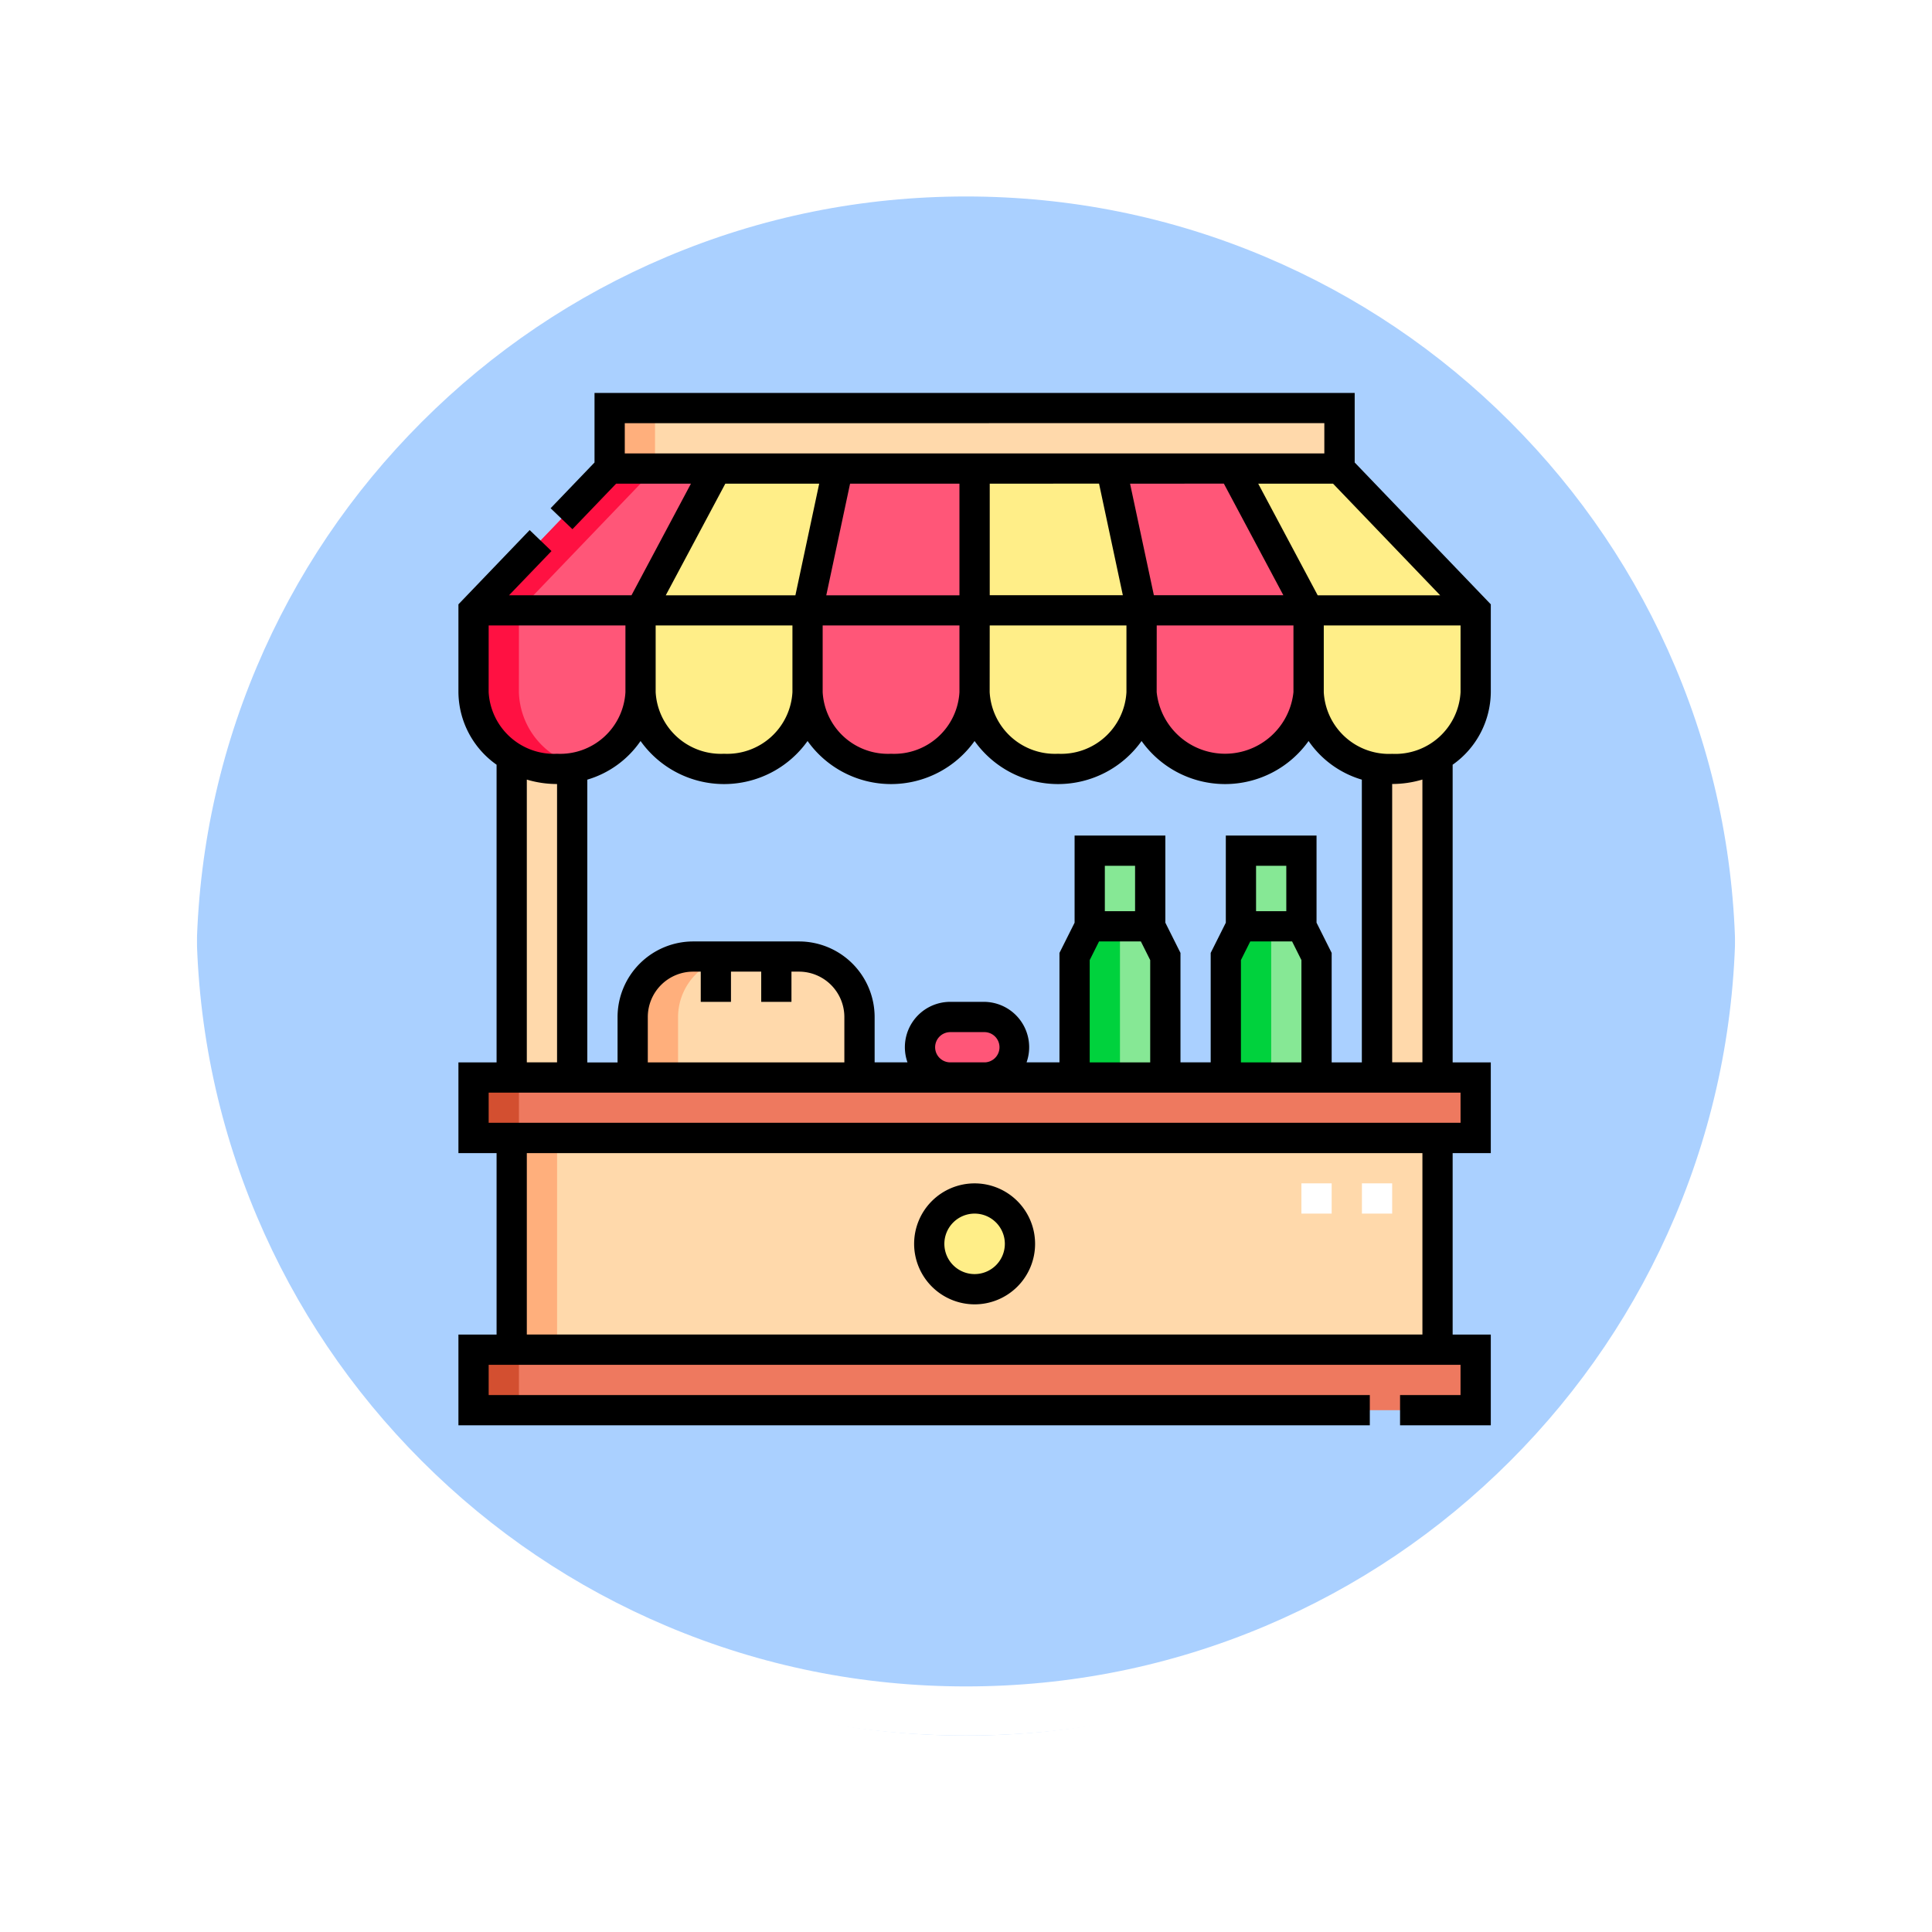 <svg xmlns="http://www.w3.org/2000/svg" xmlns:xlink="http://www.w3.org/1999/xlink" width="117.999" height="118" viewBox="0 0 117.999 118">
  <defs>
    <filter id="Trazado_874925" x="0" y="0" width="117.999" height="118" filterUnits="userSpaceOnUse">
      <feOffset dy="3" input="SourceAlpha"/>
      <feGaussianBlur stdDeviation="3" result="blur"/>
      <feFlood flood-opacity="0.161"/>
      <feComposite operator="in" in2="blur"/>
      <feComposite in="SourceGraphic"/>
    </filter>
  </defs>
  <g id="Grupo_1119202" data-name="Grupo 1119202" transform="translate(8.999 6)">
    <g id="Grupo_1111316" data-name="Grupo 1111316" transform="translate(0 0)">
      <g id="Grupo_1109835" data-name="Grupo 1109835" transform="translate(0)">
        <g id="Grupo_1107913" data-name="Grupo 1107913">
          <g transform="matrix(1, 0, 0, 1, -9, -6)" filter="url(#Trazado_874925)">
            <g id="Trazado_874925-2" data-name="Trazado 874925" transform="translate(9 6)" fill="#9cc8ff" opacity="0.859">
              <path d="M 50 98.5 C 43.452 98.5 37.1 97.218 31.122 94.689 C 25.347 92.246 20.16 88.749 15.705 84.295 C 11.251 79.84 7.753 74.653 5.311 68.878 C 2.782 62.9 1.5 56.548 1.5 50 C 1.5 43.452 2.782 37.1 5.311 31.122 C 7.753 25.347 11.251 20.16 15.705 15.705 C 20.16 11.251 25.347 7.753 31.122 5.311 C 37.1 2.782 43.452 1.5 50 1.5 C 56.548 1.5 62.899 2.782 68.878 5.311 C 74.653 7.753 79.84 11.251 84.294 15.705 C 88.749 20.16 92.246 25.347 94.689 31.122 C 97.217 37.1 98.499 43.452 98.499 50 C 98.499 56.548 97.217 62.9 94.689 68.878 C 92.246 74.653 88.749 79.84 84.294 84.295 C 79.84 88.749 74.653 92.246 68.878 94.689 C 62.899 97.218 56.548 98.5 50 98.5 Z" stroke="none"/>
              <path d="M 50 3 C 43.653 3 37.499 4.242 31.706 6.692 C 26.11 9.059 21.083 12.449 16.766 16.766 C 12.449 21.083 9.059 26.11 6.692 31.706 C 4.242 37.499 3 43.653 3 50 C 3 56.346 4.242 62.501 6.692 68.294 C 9.059 73.89 12.449 78.917 16.766 83.234 C 21.083 87.551 26.11 90.941 31.706 93.308 C 37.499 95.758 43.653 97 50 97 C 56.346 97 62.501 95.758 68.293 93.308 C 73.89 90.941 78.916 87.551 83.234 83.234 C 87.551 78.917 90.94 73.89 93.307 68.294 C 95.757 62.501 96.999 56.346 96.999 50 C 96.999 43.653 95.757 37.499 93.307 31.706 C 90.94 26.11 87.551 21.083 83.234 16.766 C 78.916 12.449 73.89 9.059 68.293 6.692 C 62.501 4.242 56.346 3 50 3 M 50 0 C 77.614 0 99.999 22.386 99.999 50 L 99.999 50 C 99.999 77.614 77.614 100 50 100 C 22.386 100 0 77.614 0 50 L 0 50 C 0 22.386 22.386 0 50 0 Z" stroke="none" fill="#fff"/>
            </g>
          </g>
          <g id="Trazado_874923" data-name="Trazado 874923" transform="translate(0)" fill="none">
            <path d="M50,0a50,50,0,0,1,50,50h0A50,50,0,0,1,0,50H0A50,50,0,0,1,50,0Z" stroke="none"/>
            <path d="M 50 3 C 43.653 3 37.499 4.242 31.706 6.692 C 26.11 9.059 21.083 12.449 16.766 16.766 C 12.449 21.083 9.059 26.11 6.692 31.706 C 4.242 37.499 3 43.653 3 50 C 3 56.346 4.242 62.501 6.692 68.294 C 9.059 73.89 12.449 78.917 16.766 83.234 C 21.083 87.551 26.11 90.941 31.706 93.308 C 37.499 95.758 43.653 97 50 97 C 56.346 97 62.501 95.758 68.293 93.308 C 73.89 90.941 78.916 87.551 83.234 83.234 C 87.551 78.917 90.94 73.89 93.307 68.294 C 95.757 62.501 96.999 56.346 96.999 50 C 96.999 43.653 95.757 37.499 93.307 31.706 C 90.94 26.11 87.551 21.083 83.234 16.766 C 78.916 12.449 73.89 9.059 68.293 6.692 C 62.501 4.242 56.346 3 50 3 M 50 0 C 77.614 0 99.999 22.386 99.999 50 L 99.999 50 C 99.999 77.614 77.614 100 50 100 C 22.386 100 0 77.614 0 50 L 0 50 C 0 22.386 22.386 0 50 0 Z" stroke="none" fill="#fff"/>
          </g>
        </g>
      </g>
    </g>
    <g id="Grupo_1119201" data-name="Grupo 1119201" transform="translate(19 18)">
      <g id="Grupo_1119199" data-name="Grupo 1119199" transform="translate(0.924 0.924)">
        <g id="Grupo_1119197" data-name="Grupo 1119197">
          <path id="Trazado_916606" data-name="Trazado 916606" d="M75,7.5h44.58v3.694H75Z" transform="translate(-66.686 -7.5)" fill="#ffd9ab" fill-rule="evenodd"/>
          <path id="Trazado_916607" data-name="Trazado 916607" d="M46.457,37.5,48.3,46.163H58.5L53.887,37.5ZM17.7,46.163,22.319,37.5H15.813L7.5,46.163ZM29.749,37.5,27.9,46.163H38.1V37.5Z" transform="translate(-7.5 -33.806)" fill="#ff5678" fill-rule="evenodd"/>
          <path id="Trazado_916608" data-name="Trazado 916608" d="M58.5,107.844H48.3v5a5.119,5.119,0,0,0,10.2,0Zm-40.8,0H7.5v5.015a4.93,4.93,0,0,0,5.1,4.67,4.928,4.928,0,0,0,5.1-4.687Zm20.4,0H27.9v5a4.921,4.921,0,0,0,5.1,4.687,4.921,4.921,0,0,0,5.1-4.687Z" transform="translate(-7.5 -95.487)" fill="#ff5678" fill-rule="evenodd"/>
          <path id="Trazado_916609" data-name="Trazado 916609" d="M126.519,37.5l4.618,8.663h10.2L133.025,37.5ZM90.333,46.163h10.2l1.847-8.663h-7.43Zm20.4,0h10.2L119.088,37.5h-8.354Z" transform="translate(-80.132 -33.806)" fill="#fe8" fill-rule="evenodd"/>
          <path id="Trazado_916610" data-name="Trazado 916610" d="M141.338,107.844h-10.2v5a4.834,4.834,0,0,0,4.177,4.61,5.52,5.52,0,0,0,.924.078,4.93,4.93,0,0,0,5.1-4.67Zm-51,0v5a5.119,5.119,0,0,0,10.2,0v-5Zm20.4,0v5a5.119,5.119,0,0,0,10.2,0v-5Z" transform="translate(-80.132 -95.487)" fill="#fe8" fill-rule="evenodd"/>
          <path id="Trazado_916611" data-name="Trazado 916611" d="M30.111,199.94V181.018a5.518,5.518,0,0,1-.924.078,5.388,5.388,0,0,1-2.771-.757v19.6Z" transform="translate(-24.087 -159.054)" fill="#ffd9ab" fill-rule="evenodd"/>
          <path id="Trazado_916612" data-name="Trazado 916612" d="M455.583,181.018V199.94h3.695v-19.6a5.388,5.388,0,0,1-2.771.757A5.505,5.505,0,0,1,455.583,181.018Z" transform="translate(-400.402 -159.054)" fill="#ffd9ab" fill-rule="evenodd"/>
          <path id="Trazado_916613" data-name="Trazado 916613" d="M100.271,283.2a3.706,3.706,0,0,0-3.694-3.694H90.111a3.705,3.705,0,0,0-3.694,3.694v3.694h13.854V283.2Z" transform="translate(-76.698 -246.005)" fill="#ffd9ab" fill-rule="evenodd"/>
          <path id="Trazado_916614" data-name="Trazado 916614" d="M230.763,309.5a1.847,1.847,0,1,0,0,3.694h2.053a1.847,1.847,0,0,0,0-3.694Z" transform="translate(-201.649 -272.31)" fill="#ff5678" fill-rule="evenodd"/>
          <path id="Trazado_916615" data-name="Trazado 916615" d="M305.584,266.348v7.389h5.542v-7.389L310.2,264.5h-3.694Z" transform="translate(-268.875 -232.851)" fill="#86e895" fill-rule="evenodd"/>
          <path id="Trazado_916616" data-name="Trazado 916616" d="M313.084,227h3.695v4.618h-3.695Z" transform="translate(-275.451 -199.969)" fill="#86e895" fill-rule="evenodd"/>
          <path id="Trazado_916617" data-name="Trazado 916617" d="M380.583,266.348v7.389h5.542v-7.389L385.2,264.5h-3.695Z" transform="translate(-334.638 -232.851)" fill="#86e895" fill-rule="evenodd"/>
          <path id="Trazado_916618" data-name="Trazado 916618" d="M388.083,227h3.694v4.618h-3.694Z" transform="translate(-341.214 -199.969)" fill="#86e895" fill-rule="evenodd"/>
          <path id="Trazado_916619" data-name="Trazado 916619" d="M82.963,369.5H26.417v12.931H82.963ZM54.69,373.2a2.771,2.771,0,1,1-2.771,2.771A2.771,2.771,0,0,1,54.69,373.2Z" transform="translate(-24.087 -324.921)" fill="#ffd9ab" fill-rule="evenodd"/>
          <circle id="Elipse_11750" data-name="Elipse 11750" cx="2.771" cy="2.771" r="2.771" transform="translate(27.832 48.275)" fill="#fe8"/>
          <path id="Trazado_916620" data-name="Trazado 916620" d="M7.5,339.5H68.705V343.2H7.5Z" transform="translate(-7.5 -298.615)" fill="#ee795f" fill-rule="evenodd"/>
          <path id="Trazado_916621" data-name="Trazado 916621" d="M7.5,339.5h2.771V343.2H7.5Z" transform="translate(-7.5 -298.615)" fill="#d34f30" fill-rule="evenodd"/>
          <path id="Trazado_916622" data-name="Trazado 916622" d="M7.5,474.5H68.705v3.694H7.5Z" transform="translate(-7.5 -416.989)" fill="#ee795f" fill-rule="evenodd"/>
          <path id="Trazado_916623" data-name="Trazado 916623" d="M7.5,474.5h2.771v3.694H7.5Z" transform="translate(-7.5 -416.989)" fill="#d34f30" fill-rule="evenodd"/>
          <path id="Trazado_916624" data-name="Trazado 916624" d="M75,7.5H77.77v3.694H75Z" transform="translate(-66.687 -7.5)" fill="#ffaf7c" fill-rule="evenodd"/>
          <path id="Trazado_916625" data-name="Trazado 916625" d="M10.271,107.844H7.5v5.015a4.93,4.93,0,0,0,5.1,4.67,5.4,5.4,0,0,0,1.385-.182,4.765,4.765,0,0,1-3.715-4.488Z" transform="translate(-7.5 -95.487)" fill="#ff1142" fill-rule="evenodd"/>
          <path id="Trazado_916626" data-name="Trazado 916626" d="M18.583,37.5H15.812L7.5,46.163h2.771Z" transform="translate(-7.5 -33.806)" fill="#ff1142" fill-rule="evenodd"/>
          <path id="Trazado_916627" data-name="Trazado 916627" d="M26.417,369.5h2.771v12.931H26.417Z" transform="translate(-24.087 -324.921)" fill="#ffaf7c" fill-rule="evenodd"/>
          <path id="Trazado_916628" data-name="Trazado 916628" d="M92.882,279.5H90.112a3.705,3.705,0,0,0-3.694,3.694v3.695h2.771V283.2A3.705,3.705,0,0,1,92.882,279.5Z" transform="translate(-76.698 -246.004)" fill="#ffaf7c" fill-rule="evenodd"/>
          <path id="Trazado_916629" data-name="Trazado 916629" d="M305.584,266.348v7.389h2.771V264.5h-1.847Z" transform="translate(-268.875 -232.851)" fill="#00d23d" fill-rule="evenodd"/>
          <path id="Trazado_916630" data-name="Trazado 916630" d="M380.583,266.348v7.389h2.771V264.5h-1.847Z" transform="translate(-334.638 -232.851)" fill="#00d23d" fill-rule="evenodd"/>
        </g>
        <g id="Grupo_1119198" data-name="Grupo 1119198" transform="translate(50.563 47.351)">
          <path id="Trazado_916631" data-name="Trazado 916631" d="M423.625,393.848h-1.847V392h1.847Zm-3.695,0h-1.847V392h1.847Z" transform="translate(-418.083 -392.001)" fill="#fff"/>
        </g>
      </g>
      <g id="Grupo_1119200" data-name="Grupo 1119200">
        <path id="Trazado_916632" data-name="Trazado 916632" d="M63.053,18.279V12.91L54.74,4.247V0H8.312V4.247L5.63,7.042,6.963,8.321,9.63,5.542H14.2L10.57,12.357H3.09l2.594-2.7L4.351,8.375,0,12.91v5.369a5.477,5.477,0,0,0,2.33,4.427v18.18H0v5.542H2.33V57.511H0v5.542H55.664V61.205H1.847V59.358H61.205v1.847H57.511v1.847h5.542V57.511h-2.33V46.428h2.33V40.886h-2.33V22.706a5.477,5.477,0,0,0,2.33-4.427Zm-6.024,3.763a3.991,3.991,0,0,1-4.177-3.763V14.2h8.354v4.074A3.991,3.991,0,0,1,57.029,22.042ZM53.334,40.886V34.2l-.924-1.847V27.031H46.869v5.324L45.945,34.2v6.683H44.1V34.2l-.924-1.847V27.031H37.633v5.324L36.709,34.2v6.683H34.7a2.77,2.77,0,0,0-2.612-3.694H30.038a2.77,2.77,0,0,0-2.612,3.694H25.42V38.115A4.623,4.623,0,0,0,20.8,33.5H14.337a4.623,4.623,0,0,0-4.618,4.618v2.771H7.871V23.618a6.007,6.007,0,0,0,3.253-2.36,6.26,6.26,0,0,0,10.2,0,6.26,6.26,0,0,0,10.2,0,6.26,6.26,0,0,0,10.2,0,6.26,6.26,0,0,0,10.2,0,6.007,6.007,0,0,0,3.253,2.36V40.886ZM50.563,31.65H48.716V28.879h1.847Zm-2.2,1.847h2.553l.571,1.142v6.247H47.792V34.638ZM41.327,31.65H39.48V28.879h1.847Zm-2.2,1.847H41.68l.571,1.142v6.247H38.556V34.638ZM29.115,39.962a.925.925,0,0,1,.924-.924h2.053a.924.924,0,1,1,0,1.847H30.038A.925.925,0,0,1,29.115,39.962ZM16.646,37.191V35.344h1.847v1.847H20.34V35.344H20.8a2.774,2.774,0,0,1,2.771,2.771v2.771H11.566V38.115a2.774,2.774,0,0,1,2.771-2.771H14.8v1.847ZM12.048,14.2H20.4v4.074a3.991,3.991,0,0,1-4.177,3.763,3.991,3.991,0,0,1-4.177-3.763V14.2ZM30.6,5.542v6.816H22.467L23.92,5.542Zm22.82,0,6.54,6.816h-7.48L48.849,5.542ZM22.249,14.2H30.6v4.074a3.991,3.991,0,0,1-4.177,3.763,3.991,3.991,0,0,1-4.177-3.763V14.2Zm10.2,0H40.8v4.074a3.991,3.991,0,0,1-4.177,3.763,3.991,3.991,0,0,1-4.177-3.763Zm10.2,0H51v4.074a4.2,4.2,0,0,1-8.354,0Zm4.1-8.663,3.633,6.816H42.475L41.021,5.542Zm-7.623,0,1.453,6.816H32.45V5.542Zm13.76-3.694V3.694H10.16V1.847ZM16.3,5.542h5.734l-1.453,6.816H12.664ZM1.847,14.2H10.2v4.074a3.991,3.991,0,0,1-4.177,3.763,3.991,3.991,0,0,1-4.177-3.763Zm2.33,9.414a6.4,6.4,0,0,0,1.847.271v17H4.177Zm54.7,33.893H4.177V46.428h54.7Zm2.33-12.931H1.847V42.733H61.205Zm-2.33-3.694H57.029v-17a6.4,6.4,0,0,0,1.847-.271Z" transform="translate(0 0)"/>
        <path id="Trazado_916633" data-name="Trazado 916633" d="M229.694,399.39A3.694,3.694,0,1,0,226,395.7,3.7,3.7,0,0,0,229.694,399.39Zm0-5.542a1.847,1.847,0,1,1-1.847,1.847A1.849,1.849,0,0,1,229.694,393.848Z" transform="translate(-198.168 -343.726)"/>
      </g>
    </g>
  </g>
</svg>

